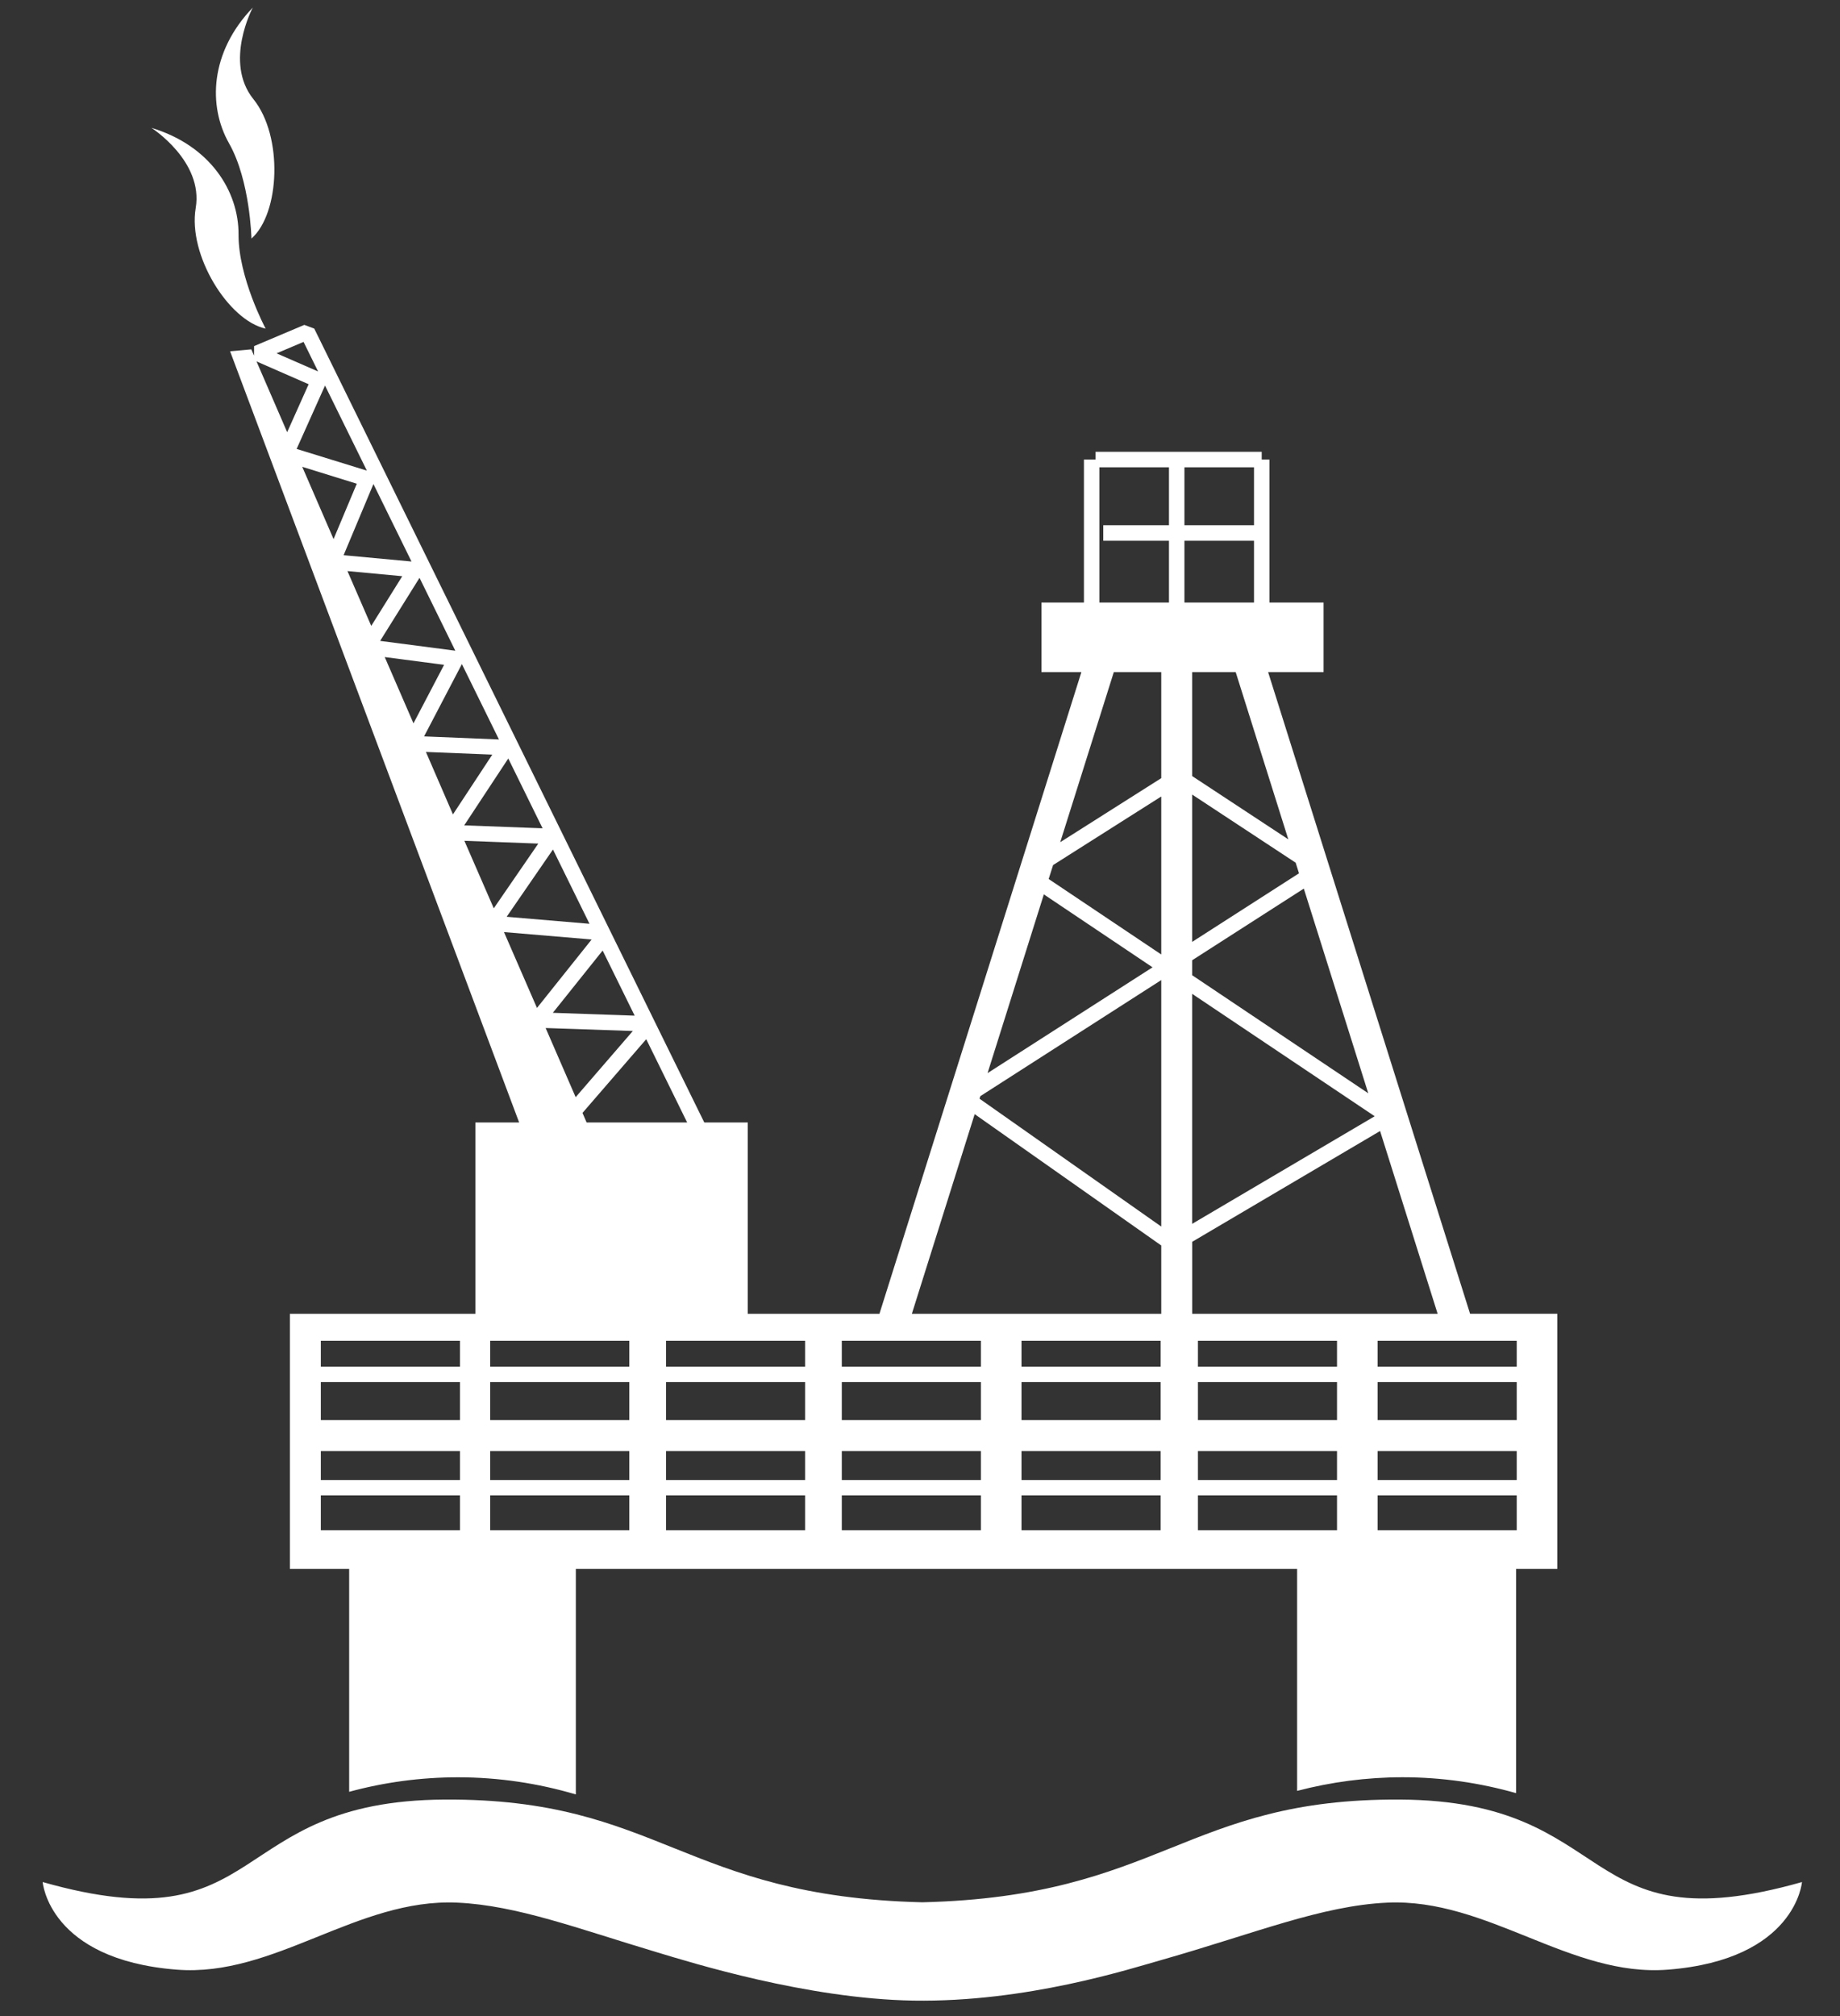 <svg width="42" height="46" viewBox="0 0 42 46" fill="none" xmlns="http://www.w3.org/2000/svg">
<rect x="0" y="0" width="42" height="46" fill="#333333" stroke="none"/>
<path fill-rule="evenodd" clip-rule="evenodd" d="M38.074 44.941C35.841 45.117 33.958 43.308 31.666 43.412C30.168 43.48 28.631 44.117 26.54 44.712C25.79 44.924 23.43 45.689 20.847 45.647C18.419 45.607 15.763 44.775 15.004 44.547C13.192 44.005 11.8 43.474 10.44 43.412C8.148 43.308 6.265 45.118 4.032 44.941C1.11 44.711 0.974 42.942 0.974 42.942C6.147 44.412 5.118 41.089 10.146 41.06C15.059 41.031 15.594 43.272 21.053 43.404C26.512 43.272 27.047 41.031 31.961 41.06C36.987 41.089 35.958 44.412 41.132 42.942C41.132 42.942 40.994 44.711 38.074 44.941ZM34.605 40.913C33.779 40.679 32.912 40.551 32.018 40.551C31.189 40.551 30.382 40.66 29.608 40.862V35.798H13.144V40.943C12.287 40.69 11.384 40.552 10.455 40.552C9.598 40.552 8.766 40.667 7.97 40.883V35.798H6.617V29.977H10.851V25.611H11.85L5.252 8.015L5.736 7.971L5.799 8.115L5.8 7.897L6.946 7.413L7.173 7.497L16.076 25.611H17.069V29.977H20.074L24.684 15.335H23.772V13.748H24.742V10.485H25.008V10.309H28.8V10.485H28.976V13.748H30.212V15.159V15.335H28.946L33.556 29.976H35.547V35.798H34.606V40.913H34.605ZM10.499 30.593H7.323V31.182H10.499V30.593ZM10.499 31.535H7.323V32.402H10.499V31.535ZM10.499 33.107H7.323V33.769H10.499V33.107ZM10.499 34.121H7.323V34.915H10.499V34.121ZM27.344 34.915H30.519V34.121H27.344V34.915ZM27.344 33.769H30.519V33.107H27.344V33.769ZM27.344 32.402H30.519V31.535H27.344V32.402ZM27.344 31.182H30.519V30.593H27.344V31.182ZM23.317 34.915H26.492V34.121H23.317V34.915ZM23.317 33.769H26.492V33.107H23.317V33.769ZM23.317 32.402H26.492V31.535H23.317V32.402ZM23.317 31.182H26.492V30.593H23.317V31.182ZM19.215 34.915H22.39V34.121H19.215V34.915ZM19.215 33.769H22.39V33.107H19.215V33.769ZM19.215 32.402H22.39V31.535H19.215V32.402ZM11.189 34.915H14.364V34.121H11.189V34.915ZM11.189 33.769H14.364V33.107H11.189V33.769ZM11.189 32.402H14.364V31.535H11.189V32.402ZM11.189 30.593V31.182H14.364V30.593H11.189ZM13.14 25.034L14.445 23.524L12.455 23.456L13.14 25.034ZM11.271 20.725L12.287 19.248L10.6 19.184L11.271 20.725ZM10.339 18.582L11.237 17.218L9.722 17.157L10.339 18.582ZM9.438 16.504L10.137 15.169L8.782 14.992L9.438 16.504ZM8.474 14.281L9.182 13.147L7.931 13.03L8.474 14.281ZM7.614 12.3L8.144 11.037L6.899 10.651L7.614 12.3ZM6.555 9.861L7.045 8.767L5.855 8.246L6.555 9.861ZM6.929 7.801L6.313 8.062L7.261 8.476L6.929 7.801ZM7.419 8.797L6.771 10.243L8.374 10.738L7.419 8.797ZM8.524 11.044L7.843 12.668L9.393 12.812L8.524 11.044ZM9.576 13.184L8.677 14.623L10.393 14.847L9.576 13.184ZM10.543 15.152L9.68 16.802L11.389 16.872L10.543 15.152ZM11.602 17.306L10.596 18.832L12.385 18.899L11.602 17.306ZM12.622 19.383L11.565 20.918L13.456 21.078L12.622 19.383ZM11.504 21.267L12.257 22.998L13.505 21.436L11.504 21.267ZM13.756 21.688L12.619 23.109L14.487 23.174L13.756 21.688ZM14.751 23.711L13.296 25.393L13.39 25.611H15.685L14.751 23.711ZM18.377 30.593H15.203V31.182H18.377V30.593ZM18.377 31.535H15.203V32.402H18.377V31.535ZM18.377 33.107H15.203V33.769H18.377V33.107ZM18.377 34.121H15.203V34.915H18.377V34.121ZM19.215 30.593V31.182H22.39V30.593H19.215ZM20.814 29.977H26.507V28.418L22.248 25.421L20.814 29.977ZM22.358 25.068L26.507 27.986V22.362L22.378 25.01L22.358 25.068ZM22.542 24.485L26.308 22.071L23.827 20.407L22.542 24.485ZM23.937 20.056L26.507 21.778V18.173L24.038 19.738L23.937 20.056ZM24.201 19.216L26.507 17.755V15.335H25.424L24.201 19.216ZM26.683 12.338H25.183V11.984H26.683V10.662H25.094V13.748H26.683V12.338ZM28.624 10.662H27.036V11.984H28.624V10.662ZM28.624 12.338H27.036V13.748H28.624V12.338ZM28.206 15.335H27.212V17.707L29.407 19.151L28.206 15.335ZM29.575 19.684L27.212 18.129V21.491L29.651 19.926L29.575 19.684ZM29.761 20.275L27.212 21.91V22.251L31.232 24.945L29.761 20.275ZM27.212 22.676V27.924L31.379 25.469L27.212 22.676ZM31.502 25.806L27.213 28.334V29.977H32.816L31.502 25.806ZM34.621 30.593H31.445V31.182H34.621V30.593ZM34.621 31.535H31.445V32.402H34.621V31.535ZM34.621 33.107H31.445V33.769H34.621V33.107ZM34.621 34.915V34.121H31.445V34.915H34.621ZM5.228 3.27C4.745 2.419 4.792 1.19 5.77 0.173C5.77 0.173 5.104 1.419 5.785 2.263C6.466 3.108 6.391 4.868 5.74 5.443C5.739 5.443 5.712 4.122 5.228 3.27ZM3.456 2.917C4.809 3.325 5.451 4.374 5.445 5.353C5.44 6.333 6.063 7.498 6.063 7.498C5.214 7.314 4.287 5.818 4.467 4.748C4.649 3.678 3.456 2.917 3.456 2.917Z" fill="white"/>
</svg>
